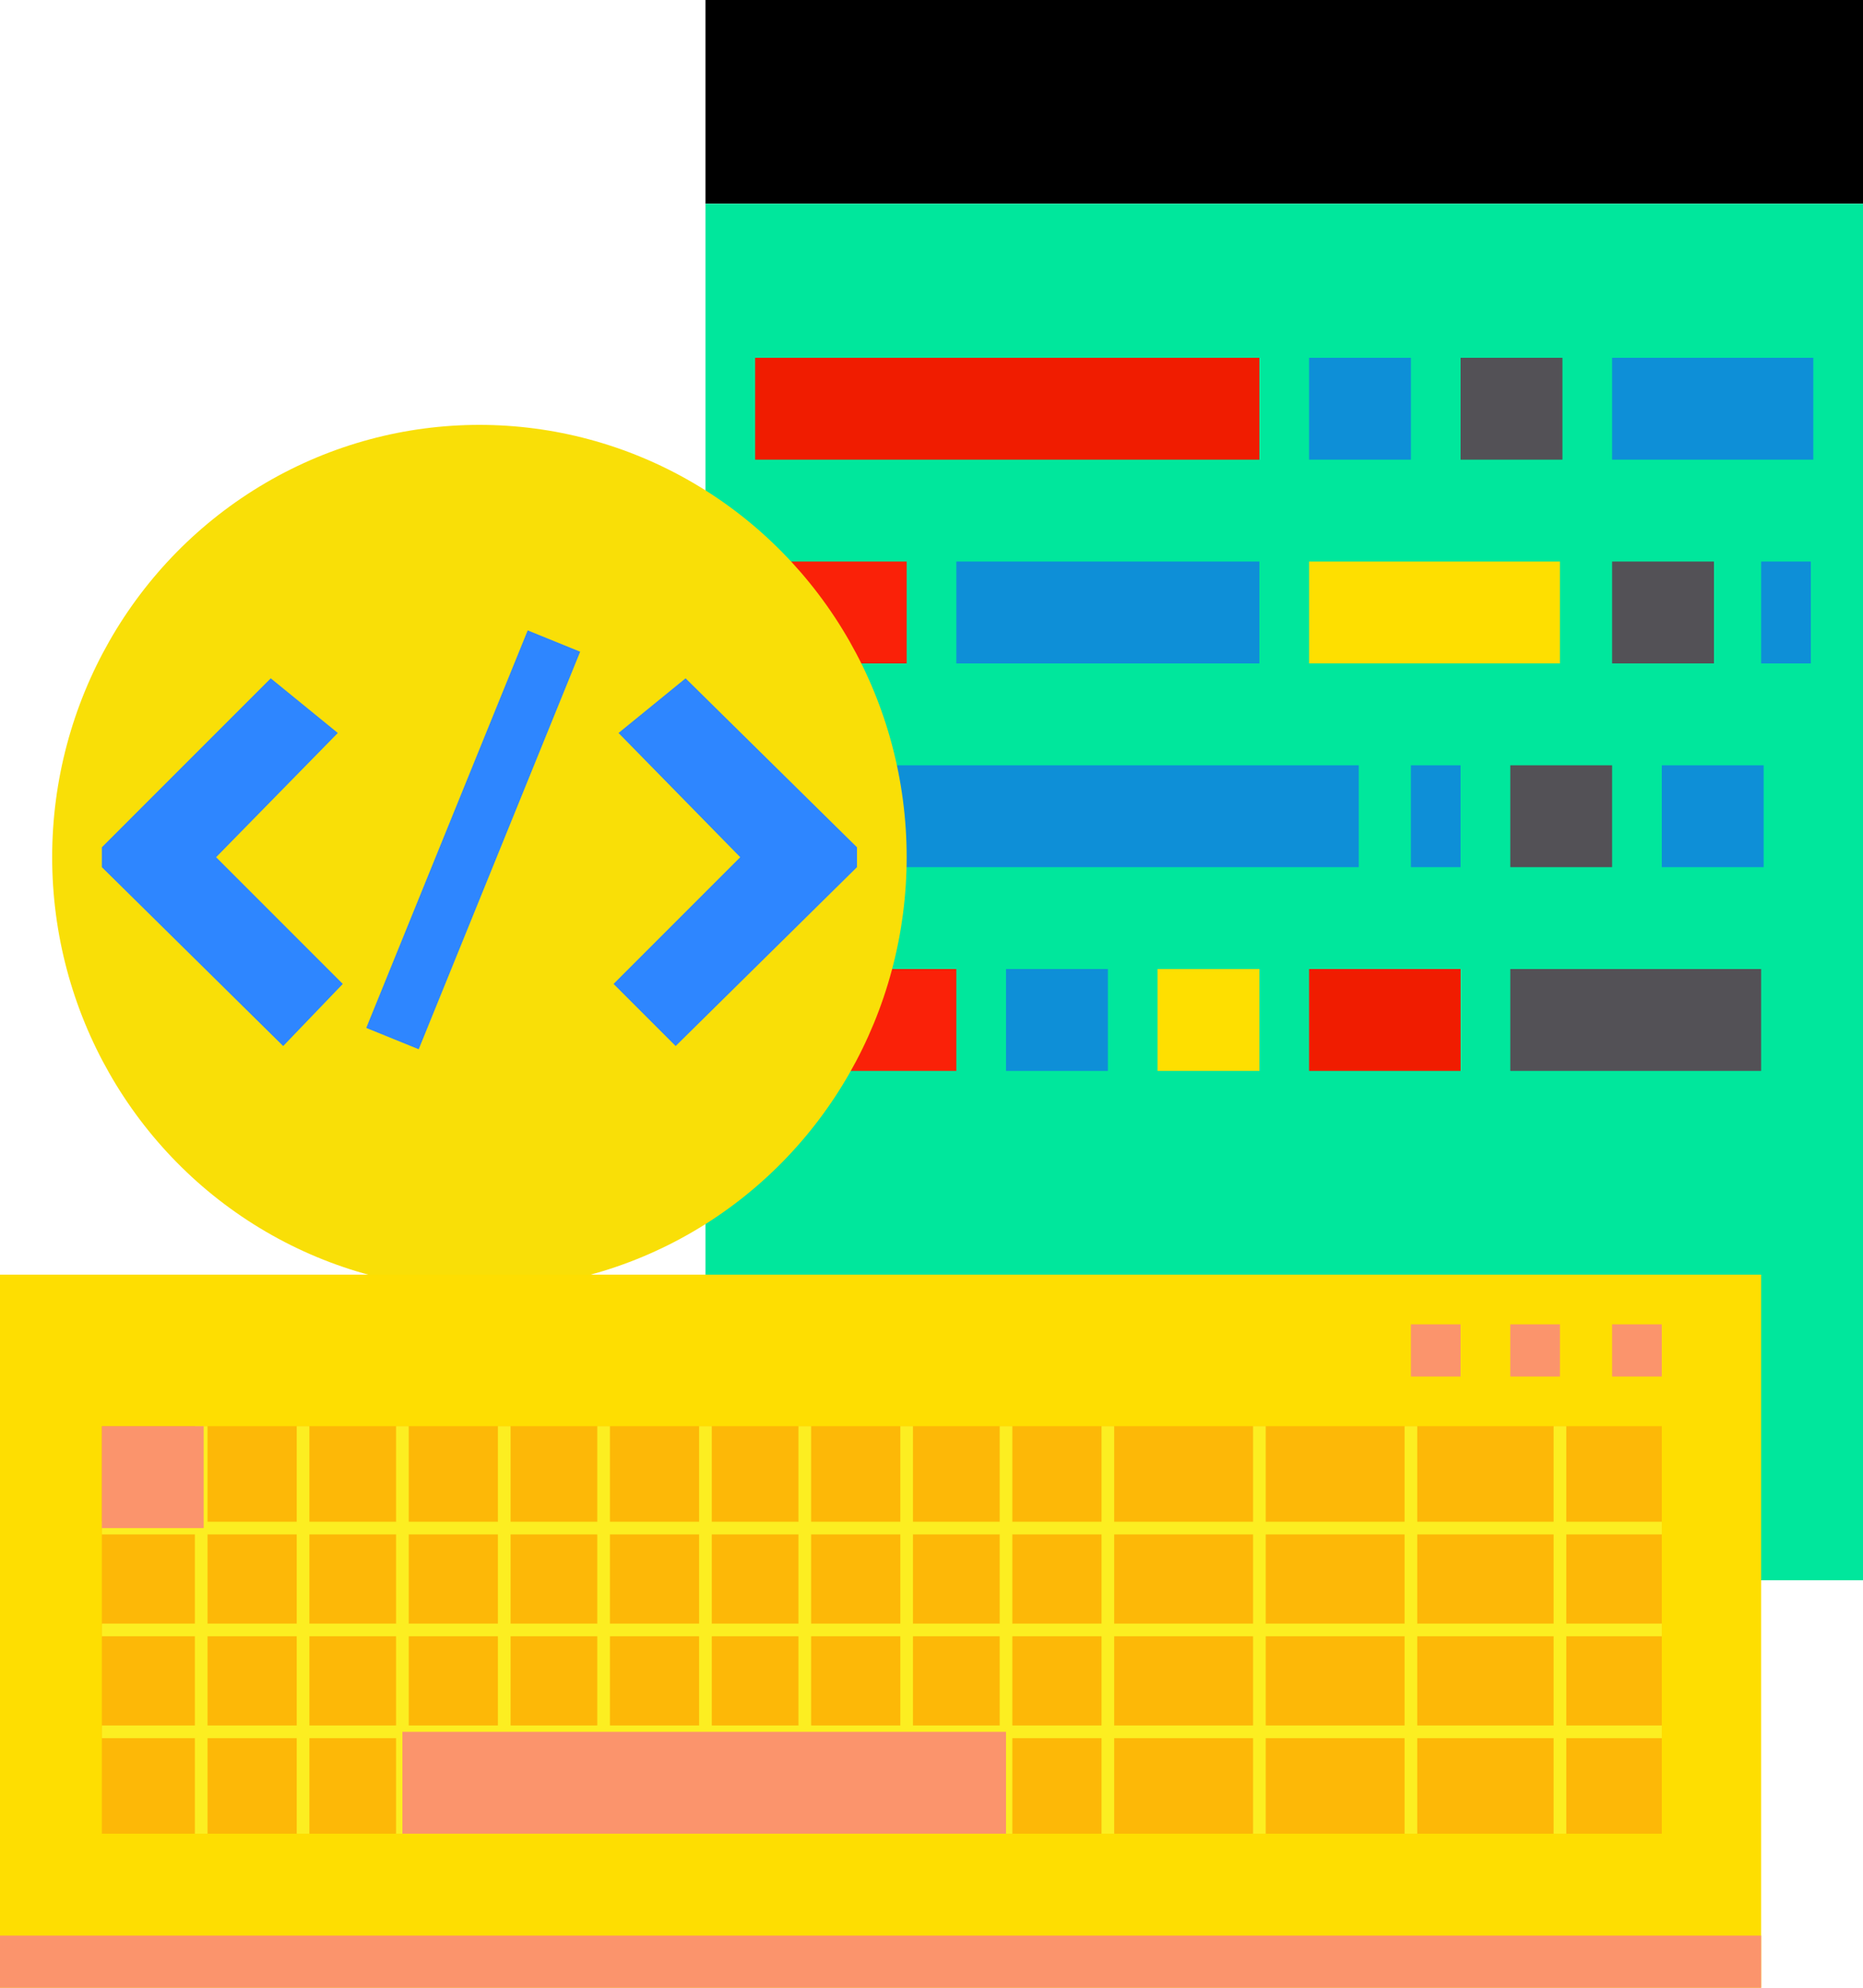 <?xml version="1.0" encoding="utf-8"?>
<!-- Generator: Adobe Illustrator 23.0.0, SVG Export Plug-In . SVG Version: 6.00 Build 0)  -->
<svg version="1.1" id="Capa_1" xmlns="http://www.w3.org/2000/svg" xmlns:xlink="http://www.w3.org/1999/xlink" x="0px" y="0px"
	 viewBox="0 0 75 80" style="enable-background:new 0 0 75 80;" xml:space="preserve">
<style type="text/css">
	.st0{fill:#F89100;}
	.st1{fill:#F89100;stroke:#F89100;stroke-width:2.039;stroke-miterlimit:10;}
	.st2{fill:#00E79C;}
	.st3{fill:#F01C00;}
	.st4{fill:#FA2108;}
	.st5{fill:#0E8FD7;}
	.st6{fill:#535156;}
	.st7{fill:#FEDF00;}
	.st8{fill:#F9DF07;}
	.st9{fill:#2E86FF;}
	.st10{fill:none;stroke:#2E86FF;stroke-width:2.28;stroke-miterlimit:10;}
	.st11{fill:#FEDE01;}
	.st12{fill:#FDB807;}
	.st13{fill:none;stroke:#FCEE21;stroke-width:0.51;stroke-miterlimit:10;}
	.st14{fill:#FB946C;}
</style>
<path class="st0" d="M70.9,20.5"/>
<path class="st1" d="M60.8,20.5"/>
<rect x="28.4" width="46.6" height="8.2"/>
<rect x="28.4" y="8.2" class="st2" width="46.6" height="55.4"/>
<rect x="30.4" y="14.4" class="st3" width="20.3" height="4.1"/>
<rect x="30.4" y="22.6" class="st4" width="6.1" height="4.1"/>
<rect x="30.4" y="39" class="st4" width="8.1" height="4.1"/>
<rect x="52.7" y="39" class="st3" width="6.1" height="4.1"/>
<rect x="38.5" y="22.6" class="st5" width="12.2" height="4.1"/>
<rect x="52.7" y="14.4" class="st5" width="4.1" height="4.1"/>
<rect x="58.8" y="14.4" class="st6" width="4.1" height="4.1"/>
<rect x="64.9" y="14.4" class="st5" width="8.1" height="4.1"/>
<rect x="64.9" y="22.6" class="st6" width="4.1" height="4.1"/>
<rect x="70.9" y="22.6" class="st5" width="2" height="4.1"/>
<rect x="52.7" y="22.6" class="st7" width="10.1" height="4.1"/>
<rect x="30.4" y="30.8" class="st5" width="24.3" height="4.1"/>
<rect x="56.8" y="30.8" class="st5" width="2" height="4.1"/>
<rect x="60.8" y="30.8" class="st6" width="4.1" height="4.1"/>
<rect x="66.9" y="30.8" class="st5" width="4.1" height="4.1"/>
<rect x="60.8" y="39" class="st6" width="10.1" height="4.1"/>
<rect x="40.5" y="39" class="st5" width="4.1" height="4.1"/>
<rect x="46.6" y="39" class="st7" width="4.1" height="4.1"/>
<ellipse class="st8" cx="19.3" cy="34.5" rx="17.2" ry="17.4"/>
<g>
	<polygon class="st9" points="27.6,27.3 34.5,34.1 34.5,34.9 27.2,42.1 24.7,39.6 29.8,34.5 24.9,29.5 	"/>
	<polygon class="st9" points="10.9,27.3 4.1,34.1 4.1,34.9 11.4,42.1 13.8,39.6 8.7,34.5 13.6,29.5 	"/>
	<line class="st10" x1="22.3" y1="25.8" x2="15.8" y2="41.8"/>
</g>
<rect y="51.3" class="st11" width="70.9" height="28.7"/>
<rect x="4.1" y="57.4" class="st12" width="62.8" height="16.4"/>
<line class="st13" x1="4.1" y1="61.5" x2="66.9" y2="61.5"/>
<line class="st13" x1="4.1" y1="65.6" x2="66.9" y2="65.6"/>
<line class="st13" x1="4.1" y1="69.7" x2="66.9" y2="69.7"/>
<line class="st13" x1="8.1" y1="57.4" x2="8.1" y2="73.8"/>
<line class="st13" x1="12.2" y1="57.4" x2="12.2" y2="73.8"/>
<line class="st13" x1="16.2" y1="57.4" x2="16.2" y2="73.8"/>
<line class="st13" x1="20.3" y1="57.4" x2="20.3" y2="69.7"/>
<line class="st13" x1="24.3" y1="57.4" x2="24.3" y2="69.7"/>
<line class="st13" x1="28.4" y1="57.4" x2="28.4" y2="69.7"/>
<line class="st13" x1="32.4" y1="57.4" x2="32.4" y2="69.7"/>
<line class="st13" x1="36.5" y1="57.4" x2="36.5" y2="69.7"/>
<line class="st13" x1="40.5" y1="57.4" x2="40.5" y2="73.8"/>
<line class="st13" x1="44.6" y1="57.4" x2="44.6" y2="73.8"/>
<line class="st13" x1="50.7" y1="57.4" x2="50.7" y2="73.8"/>
<line class="st13" x1="56.8" y1="57.4" x2="56.8" y2="73.8"/>
<line class="st13" x1="62.8" y1="57.4" x2="62.8" y2="73.8"/>
<rect x="16.2" y="69.7" class="st14" width="24.3" height="4.1"/>
<rect x="4.1" y="57.4" class="st14" width="4.1" height="4.1"/>
<rect x="56.8" y="53.3" class="st14" width="2" height="2.1"/>
<rect x="60.8" y="53.3" class="st14" width="2" height="2.1"/>
<rect x="64.9" y="53.3" class="st14" width="2" height="2.1"/>
<rect y="77.9" class="st14" width="70.9" height="2.1"/>
</svg>
